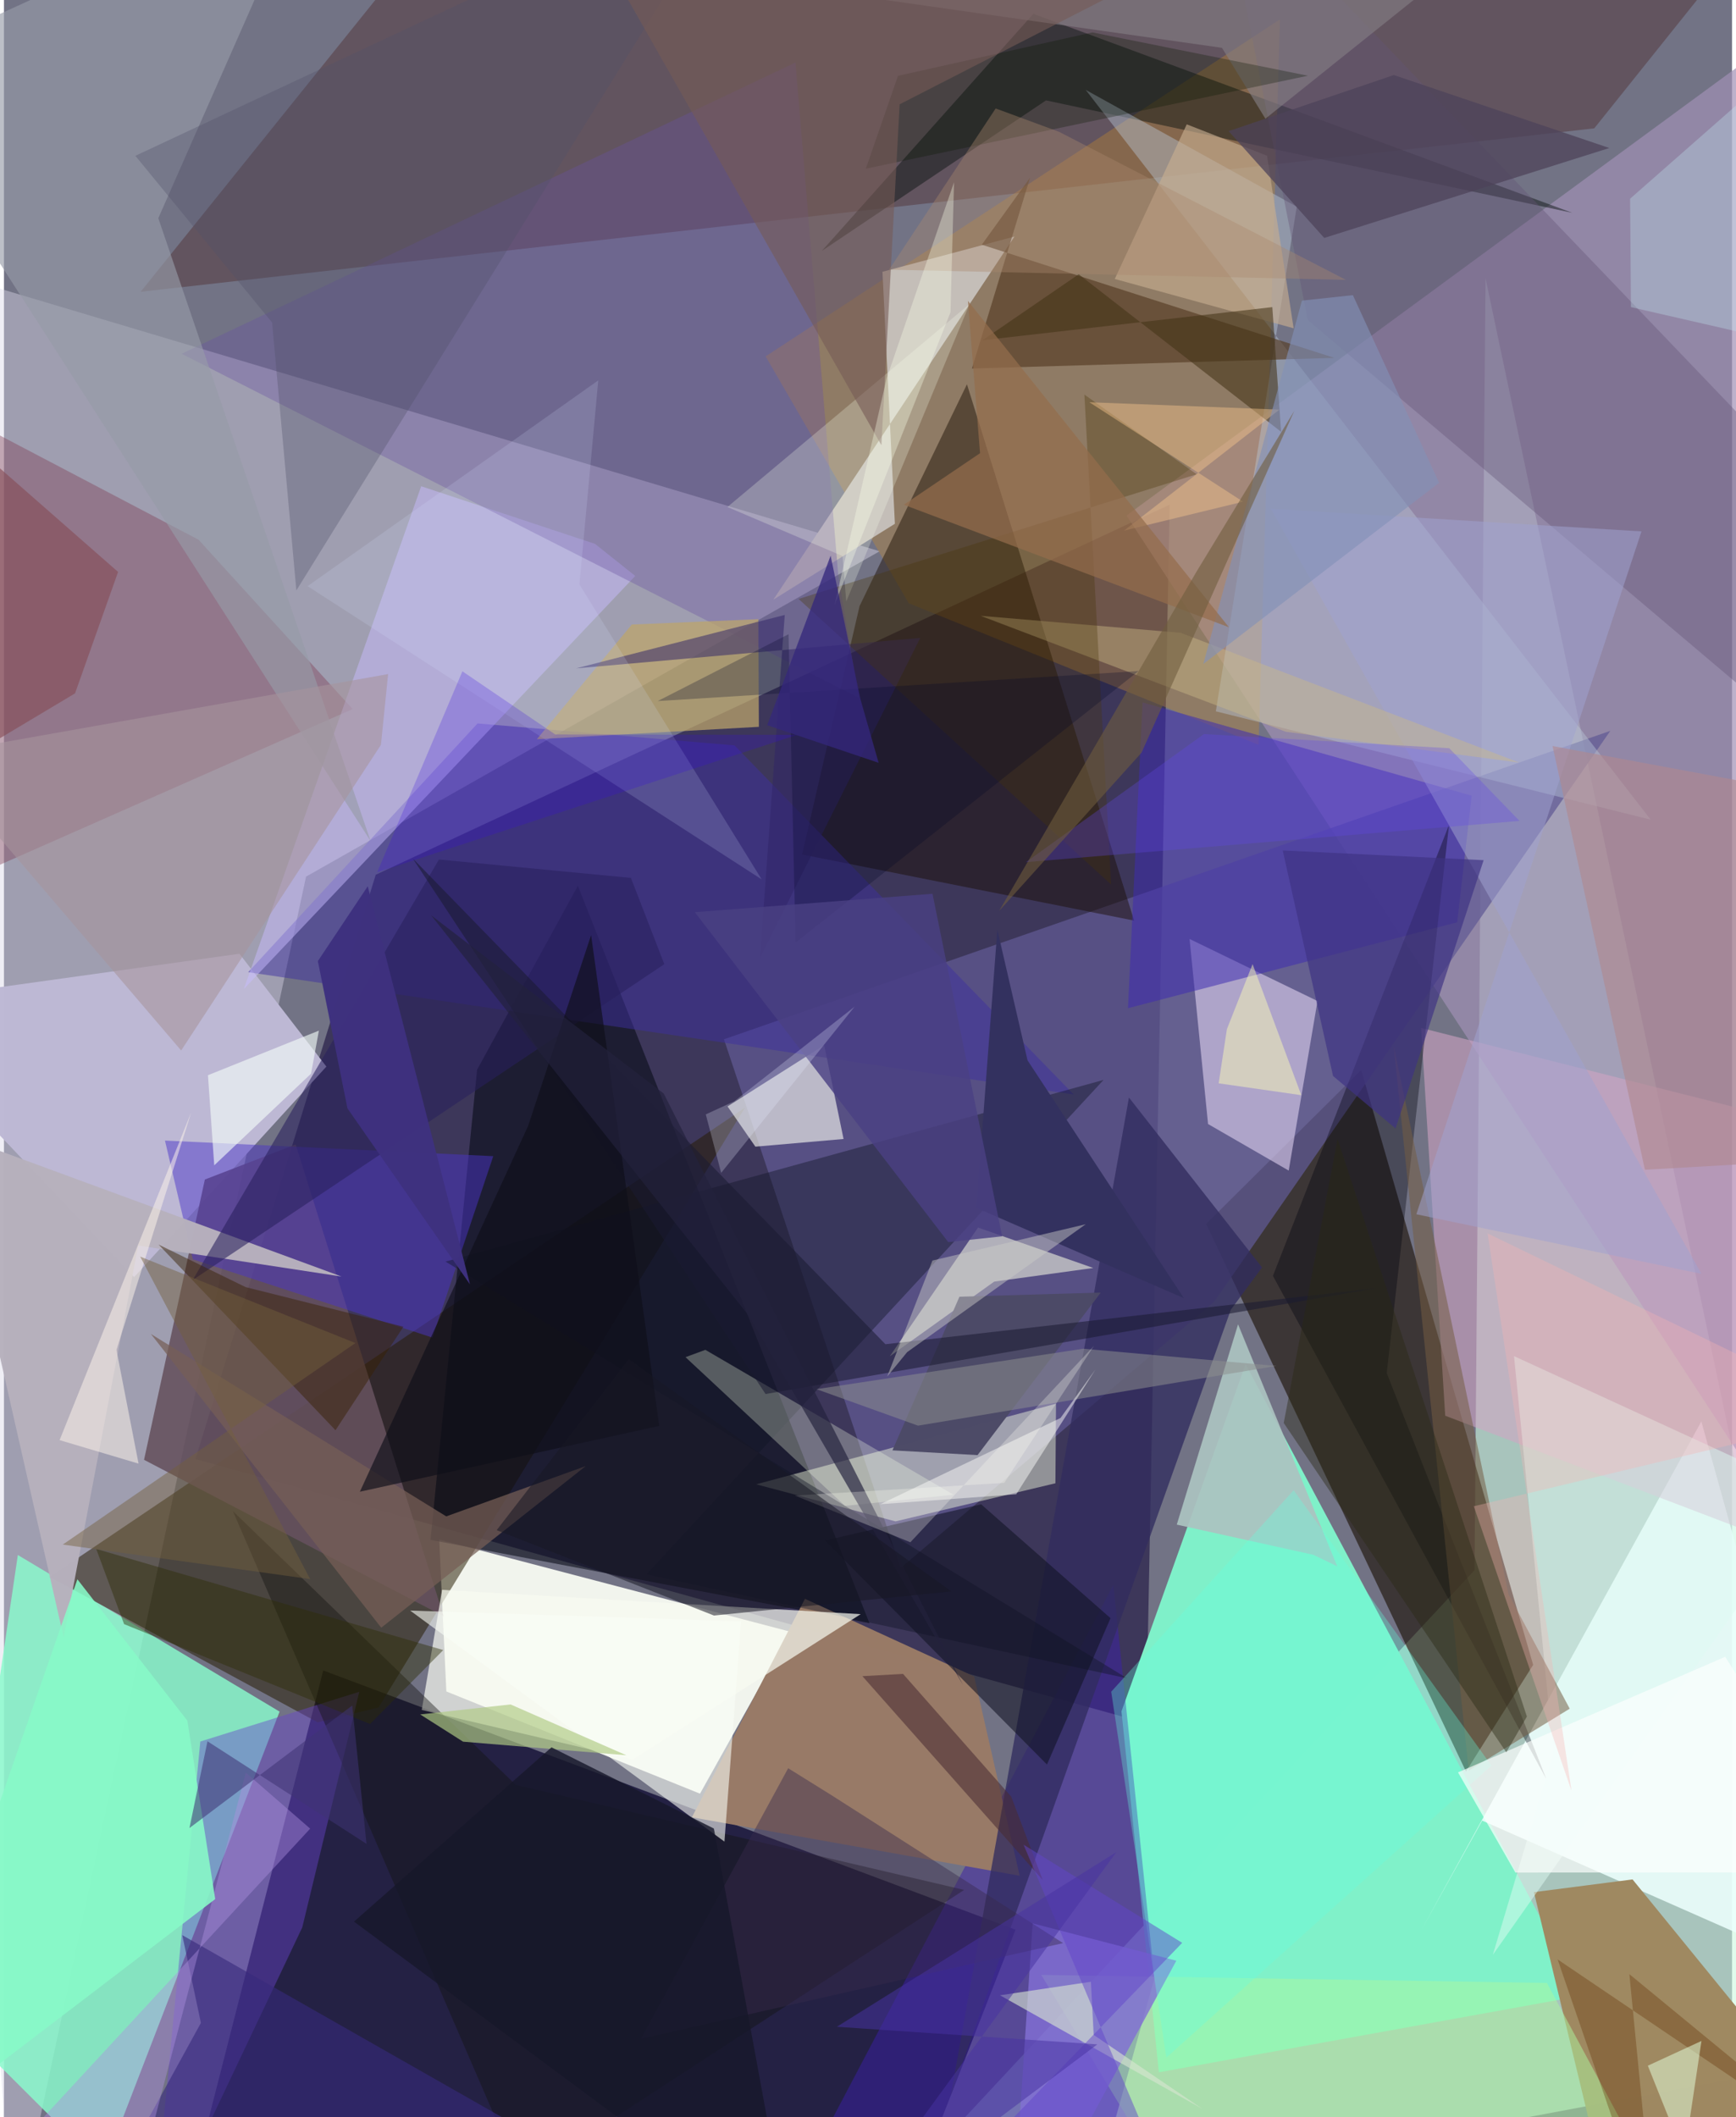 <svg xmlns="http://www.w3.org/2000/svg" width="228" height="278" viewBox="0 0 836 1024"><path fill="#727385" d="M0 0h836v1024H0z"/><path fill="#1d1240" fill-opacity=".616" d="M563.929 244.095L179.86 423.087 92.637 705.708l459.976 127.745z"/><path fill="#ccf8df" fill-opacity=".604" d="M716.751 134.644L898 993.825 407.23 1086l304.177-326.558z"/><path fill="#050029" fill-opacity=".71" d="M429.74 1086l59.624-152.664-334.903-125.383-62.116 242.923z"/><path fill="#dad9e9" fill-opacity=".431" d="M146.143 423.994L4.295 1086-62 121.702l485.643 144.917z"/><path fill="#fcfef6" fill-opacity=".922" d="M214.018 818.104l-3.457-73.456 169.927 44.568-43.758 78.312z"/><path fill="#80f1c9" fill-opacity=".996" d="M763.388 965.24L600.677 659.79l-60.055 167.935 18.091 174.573z"/><path fill="#180d00" fill-opacity=".592" d="M707.287 856.82L581.57 591.966l75.025-74.447 83.182 287.723z"/><path fill="#89facc" fill-opacity=".831" d="M47.976 1049.07l-74.192-73.953L6.719 752.094l126.617 75.75z"/><path fill="#a18fb4" fill-opacity=".698" d="M839.969 31.413L543.083 249.335l308.812 473.163 41.913-172.174z"/><path fill="#271c03" fill-opacity=".525" d="M151.773 833.047l29.47-7.252 177.158-289.993L22.135 762.714z"/><path fill="#ebfffc" fill-opacity=".882" d="M685.7 933.509l29.419-52.951L897.21 960.9l-76.063-273.406z"/><path fill="#5f4f5a" fill-opacity=".871" d="M66.122 141.127L229.516-62H868.68L769.338 62.08z"/><path fill="#605994" fill-opacity=".729" d="M348.322 502.669L777.108 353.49l-191.68 276.182-151.675 128.716z"/><path fill="#c28930" fill-opacity=".365" d="M437.695 291.752l169.25 68.505L617.271 9.392l-248.79 162.98z"/><path fill="#040913" fill-opacity=".553" d="M206.368 744.785l212.34 40.317-141.066-356.695-48.748 88.957z"/><path fill="#9f8961" fill-opacity=".996" d="M898 1044.164L787.865 909.007l-47.702 6.159 39.397 163.418z"/><path fill="#3c1fa9" fill-opacity=".494" d="M385.939 1052.936L520.719 1086l35.864-129.22-19.888-190.242z"/><path fill="#f7fee0" fill-opacity=".455" d="M508.664 717.412l-77.353 18.422-67.407-17.925 145.05-38.98z"/><path fill="#190c00" fill-opacity=".459" d="M546.741 445.267l-160.64-31.988 27.822-120.159 51.947-107.262z"/><path fill="#bdb8d4" fill-opacity=".992" d="M-62 485.826L113.915 461.3l42.067 54.573L62.974 617.67z"/><path fill="#65515d" fill-opacity=".882" d="M97.194 570.495l43.927-16.964 71.577 228.195-144.924-75.664z"/><path fill="#e7d9f5" fill-opacity=".557" d="M582.507 543.648l39.022 22.526 13.933-82.017-61.907-30.018z"/><path fill="#c4beb8" fill-opacity=".992" d="M431.008 253.337l-58.817 36.72 116.675-175.656-63.87 17.051z"/><path fill="#804258" fill-opacity=".416" d="M-41.723 435.802l19.913-235.595 115.958 60.84 74.537 81.898z"/><path fill="#f1f2ed" fill-opacity=".647" d="M396.803 505.504l-46.752 29.63 13.467 19.465 42.658-3.707z"/><path fill="#997b67" fill-opacity=".996" d="M469.363 810.843l21.99 96.386-158.55-28.268 54.698-105.67z"/><path fill="#3f2f9f" fill-opacity=".49" d="M353.452 360.525l164.045 168.837-399.357-59.15 110.968-120.31z"/><path fill="#312c5e" fill-opacity=".776" d="M593.52 633.477l15.117-20.441-64.397-82.197-86.26 483.006z"/><path fill="#d0a5c3" fill-opacity=".573" d="M867.556 543.147l-181.968-45.964 11.642 187.55 183.53 70.006z"/><path fill="#0a1211" fill-opacity=".467" d="M504.126 48.549l254.596 54.393L497.975 6.69 395.67 121.359z"/><path fill="#b9c9d9" fill-opacity=".42" d="M523.295 43.454L625.418 99.98l-39.142 244.062 210.348 52.394z"/><path fill="#3f2bb1" fill-opacity=".533" d="M550.822 339.74l159.22 45.11-7.004 61.23-159.274 41.554z"/><path fill="#c8bbff" fill-opacity=".486" d="M116.023 478.4l189.379-199.835-19.462-15.511-84.093-27.866z"/><path fill="#6844cb" fill-opacity=".443" d="M144.32 932.196L71.37 1086l23.622-243.689 76.91-24.065z"/><path fill="#dedfd5" fill-opacity=".667" d="M526.98 613.276l-47.93 6.597-50.494 36.125 42.691-62.267z"/><path fill="#4b35c7" fill-opacity=".486" d="M91.394 609.112l115.895 37.842 29.432-87.759-158.831-7.54z"/><path fill="#563b23" fill-opacity=".647" d="M496.403 85.907l-28.12 92.328 175.345-5.135-170.573-54.744z"/><path fill="#101426" fill-opacity=".416" d="M310.899 761.433l232.478 50.314-329.76-201.567 318.345-87.87z"/><path fill="#aef7a0" fill-opacity=".498" d="M580.724 1086l226.521-13.733-60.804-113.188-244.61-3.887z"/><path fill="#635576" fill-opacity=".384" d="M630.753 154.781L898 380.994V261.702L588.005-62z"/><path fill="#00000c" fill-opacity=".361" d="M668.94 664.08l30.151-265.15-85.195 218.17 132.241 243.337z"/><path fill="#f7fbf1" fill-opacity=".702" d="M211.955 768.946l-9.837 58.09 102.194 23.959 110.137-70.282z"/><path fill="#6750a1" fill-opacity=".349" d="M403.616 278.375l9.944 59.119L85.945 171.11 382.916 30.225z"/><path fill="#969ba8" fill-opacity=".639" d="M74.666 105.53L148.535-62l-210.36 96.09 239.16 372.627z"/><path fill="#b6b0bd" fill-opacity=".98" d="M-26.614 547.62l55.488 244.33 36.082-189.53 98.344 14.995z"/><path fill="#f7ffe5" fill-opacity=".29" d="M339.326 652.873l120.09 70.084-52.554 5.371-77.15-71.92z"/><path fill="#bda66a" fill-opacity=".725" d="M364.973 299.476l-61.246 2.589-45.924 55.473 107.403-5.997z"/><path fill="#121210" fill-opacity=".408" d="M250.341 1053.566l214.174-139.474-216.937-50.816L110.764 730.89z"/><path fill="#111223" fill-opacity=".573" d="M535.328 782.655l-62.584-55.07-75.488 17.522 107.328 108.355z"/><path fill="#8270d4" fill-opacity=".816" d="M497.659 930.264l-9.413 141.71 4.25 14.026 74.667-137.681z"/><path fill="#acc3c1" fill-opacity=".922" d="M645.01 757.57l-47.983-117.043-29.651 96.879L633.433 752z"/><path fill="#fafdf7" fill-opacity=".592" d="M356.606 784.158l-160.087-5.174 49.261 36.213 102.773 75.527z"/><path fill="#dffcf2" fill-opacity=".49" d="M749.539 847.379l-19.017-191.473L876.8 723.145 720.284 945.459z"/><path fill="#4c4a66" fill-opacity=".98" d="M429.822 701.486l32.417-74.31 68.368-2.004-59.621 78.618z"/><path fill="#28205d" fill-opacity=".573" d="M303.306 424.616l16.157 41.716-228.158 152.77 119.134-203.389z"/><path fill="#755d43" fill-opacity=".533" d="M708.589 856.382l48.888-29.952-29.634-55.416-55.515-264.94z"/><path fill="#f9feec" fill-opacity=".251" d="M407.482 290.901l-1.799-21.954-55.689-23.727 117.18-98.235z"/><path fill="#8e8f8f" fill-opacity=".525" d="M442.193 689.542l-49.117-17.654 129.027-19.56 93.404 8.337z"/><path fill="#33315f" d="M480.574 449.654l14.601 63.192 75.627 115.025-100.38-43.661z"/><path fill="#382104" fill-opacity=".471" d="M116.895 622.523l76.362 19.153-32.87 50.076L74.77 601.93z"/><path fill="#fcfcfa" fill-opacity=".486" d="M423.955 727.528l87.167-41.695L528 662.429l-38.296 60.296z"/><path fill="#64ffdf" fill-opacity=".314" d="M562.326 995.223l-26.671-176.996 88.275-97.466 95.666 133.18z"/><path fill="#765f56" fill-opacity=".722" d="M182.517 787.267L71.08 645.19l142.88 88.231 67.477-24.325z"/><path fill="#a0a2cf" fill-opacity=".525" d="M612.853 246.036l208.37 370.1-137.958-28.846 108.931-330.275z"/><path fill="#372a7c" fill-opacity=".608" d="M349.82 1086H36.18l59.106-107.595-9.028-42.451z"/><path fill="#c7ad90" fill-opacity=".635" d="M611.039 75.315l12.877 83.468-86.538-23.86 34.815-74.785z"/><path fill="#372a4c" fill-opacity=".435" d="M400.031 868.085l112.346 71.73-204.178 46.25 71.18-130.831z"/><path fill="#1b1a31" fill-opacity=".553" d="M664.404 622.959l-237.977 27.198-228.734-235.048L368.43 674.237z"/><path fill="#f5fefa" fill-opacity=".612" d="M148.582 519.275l-46.855 44.367-3.033-43.599 53.657-21.567z"/><path fill="#515068" fill-opacity=".337" d="M141.457 285.576L129.72 155.998 63.578 75.363 356.84-62z"/><path fill="#4d4259" fill-opacity=".741" d="M592.46 63.43l79.922-27.138L776.63 71.59l-137.917 43.487z"/><path fill="#433217" fill-opacity=".561" d="M617.852 208.86l-4.255-60.316-140.21 16.026 46.555-31.916z"/><path fill="#fcf4ea" fill-opacity=".522" d="M54.416 652.908l10.7 54.994-38.196-11.364L90.56 538.07z"/><path fill="#302568" fill-opacity=".522" d="M365.737 463.363l77.55-154.839-166.518 14.741 100.958-25.838z"/><path fill="#4a2c32" fill-opacity=".565" d="M415.287 810.702l87.2 98.522-15.194-40.228-52.34-59.392z"/><path fill="#cbb988" fill-opacity=".439" d="M472.484 297.848l147.626 56.08 112.915 14.912-163.772-62.776z"/><path fill="#483306" fill-opacity=".314" d="M522.678 190.838l12.934 236.96-151.19-138.104 192.56-60.297z"/><path fill="#d8e5d2" fill-opacity=".616" d="M481.856 965.05l97.776 54.864-52.449-35.693-1.343-25.713z"/><path fill="#f9c78d" fill-opacity=".427" d="M525.084 194.548l74.356 48.103-57.614 14.003 75.22-58.54z"/><path fill="#d4e1ff" fill-opacity=".165" d="M366.552 425.32l-88.149-142.66 9.107-98.685-140.616 99.523z"/><path fill="#864f58" fill-opacity=".643" d="M-4.354 224.388L-62 392.945l96.388-57.587 20.82-58.74z"/><path fill="#837e83" fill-opacity=".624" d="M734.346-41.957L234.18-27.303l355.052 50.437 21.018 34.28z"/><path fill="#b0888f" fill-opacity=".604" d="M855.185 562.277L898 388.484l-148.837-27.657 44.68 204.94z"/><path fill="#ae8fe1" fill-opacity=".42" d="M148.14 884.45l-31.15-27.087L56.892 1086l-73.766-22.99z"/><path fill="#cbccc7" fill-opacity=".467" d="M449.18 609.682L427.273 665.8l9.664-11.822 86.369-61.855z"/><path fill="#a7959c" fill-opacity=".588" d="M-36.181 365.365l222.03-39.337-3.47 34.222-96.65 147.842z"/><path fill="#3e3384" fill-opacity=".678" d="M642.975 520.42l30.235 25.39 42.617-129.772-97.193-4.704z"/><path fill="#091600" fill-opacity=".29" d="M432.51 36.676L416.947 81.59l213.907-44.966-104.318-20.946z"/><path fill="#c2e8f2" fill-opacity=".314" d="M898 173.974l-7.614-169.04L786.683 96.11l.404 52.441z"/><path fill="#755a55" fill-opacity=".588" d="M433.309 50.454l-8.826 164.878L266.735-62h386.053z"/><path fill="#6248e7" fill-opacity=".298" d="M580.504 355.054l118.69 6.84 33.99 35.156-238.746 19.935z"/><path fill="#8290b7" fill-opacity=".624" d="M652.572 142.754l41.701 90.76L580.2 321.163l47.713-175.766z"/><path fill="#fdfffd" fill-opacity=".682" d="M832.696 801.34L898 905.616l-166.807.07-27.755-48.45z"/><path fill="#380de1" fill-opacity=".227" d="M180.55 421.885l203.164-66.465-117.014-.182-44.92-30.545z"/><path fill="#88f9c7" fill-opacity=".886" d="M88.726 832.24l13.478 86.276L-62 1043.845l97.527-279.99z"/><path fill="#2d2c05" fill-opacity=".435" d="M177.108 833.84L58.116 785.528l-13.487-36.36 167.893 48.908z"/><path fill="#946d4c" fill-opacity=".71" d="M592.612 303.39L466.338 145.538l5.863 73.66-36.88 24.932z"/><path fill="#b0ca85" fill-opacity=".671" d="M245.073 824.375l-43.707 4.838 20.75 13.175 78.971 6.57z"/><path fill="#0f0f1a" fill-opacity=".651" d="M317.01 689.66l-32.965-237.382-30.5 92.367-81.36 176.852z"/><path fill="#602d01" fill-opacity=".333" d="M751.607 947.684L799.162 1086l-12.84-131.178L898 1046.706z"/><path fill="#010528" fill-opacity=".263" d="M548.884 324.58L382.965 455.92l-3.405-149.17-63.28 32.325z"/><path fill="#f6b2b2" fill-opacity=".337" d="M898 683.845l-180.264-87.29 40.605 269.61-47.283-137.64z"/><path fill="#4a4183" fill-opacity=".812" d="M449.197 432.283l-114.97 8.905 122.578 159.574 26.094-2.793z"/><path fill="#6f5c3d" fill-opacity=".588" d="M550.333 364.035l-68.901 76.559 95.438-164.01 47.373-77.884z"/><path fill="#e2fcd7" fill-opacity=".541" d="M795.258 999.1l34.81 86.9-19.19-29.819 10.333-69.047z"/><path fill="#6144c9" fill-opacity=".486" d="M479.89 1033.027L575.182 1086l-81.93-193.792 76.745 47.475z"/><path fill="#aa886d" fill-opacity=".384" d="M510.491 63.78L479.76 52.452l-51.547 77.984 220.956 4.913z"/><path fill="#23223d" fill-opacity=".667" d="M360.522 636.636l103.366 178.21-144.725-285.97-112.522-86.187z"/><path fill="#fcffb5" fill-opacity=".467" d="M627.62 529.695l-39.977-5.72 3.98-26.193 12.426-31.481z"/><path fill="#282814" fill-opacity=".424" d="M736.75 830.251L645.168 550.86 619.12 688.244l107.657 159.294z"/><path fill="#fffff4" fill-opacity=".267" d="M438.492 745.946l88.764-94.94-43.352 66.208-101.314 6.137z"/><path fill="#17182a" fill-opacity=".816" d="M380.422 1086L169.348 929.422l95.536-84.3 78.55 39.273z"/><path fill="#e8ecff" fill-opacity=".251" d="M411.504 486.906l-58.213 45.751-13.772 6.334 7.443 28.3z"/><path fill="#74603c" fill-opacity=".455" d="M170.034 649.589l-141.58 97.466 119.68 16.693-82.235-155.97z"/><path fill="#4732a1" fill-opacity=".522" d="M402.914 980.286l126.016 8.505L399.376 1086 538.13 895.825z"/><path fill="#faffe9" fill-opacity=".341" d="M457.911 151.046l-56.049 141.433 25.174-109.559 32.584-94.784z"/><path fill="#171724" fill-opacity=".533" d="M302.279 657.379l156.06 112.326-114.844 11.676-105.129-41.299z"/><path fill="#3e3473" fill-opacity=".549" d="M168.474 824.905l6.926 66.915-76.938-49.623-8.73 41.971z"/><path fill="#34277c" fill-opacity=".769" d="M423.149 368.953l-8.823-30.839-14.412-69.349-30.673 81.986z"/><path fill="#3e317f" fill-opacity=".988" d="M175.99 428.658l49.45 192.532-59.267-85.112-14.318-71.227z"/></svg>